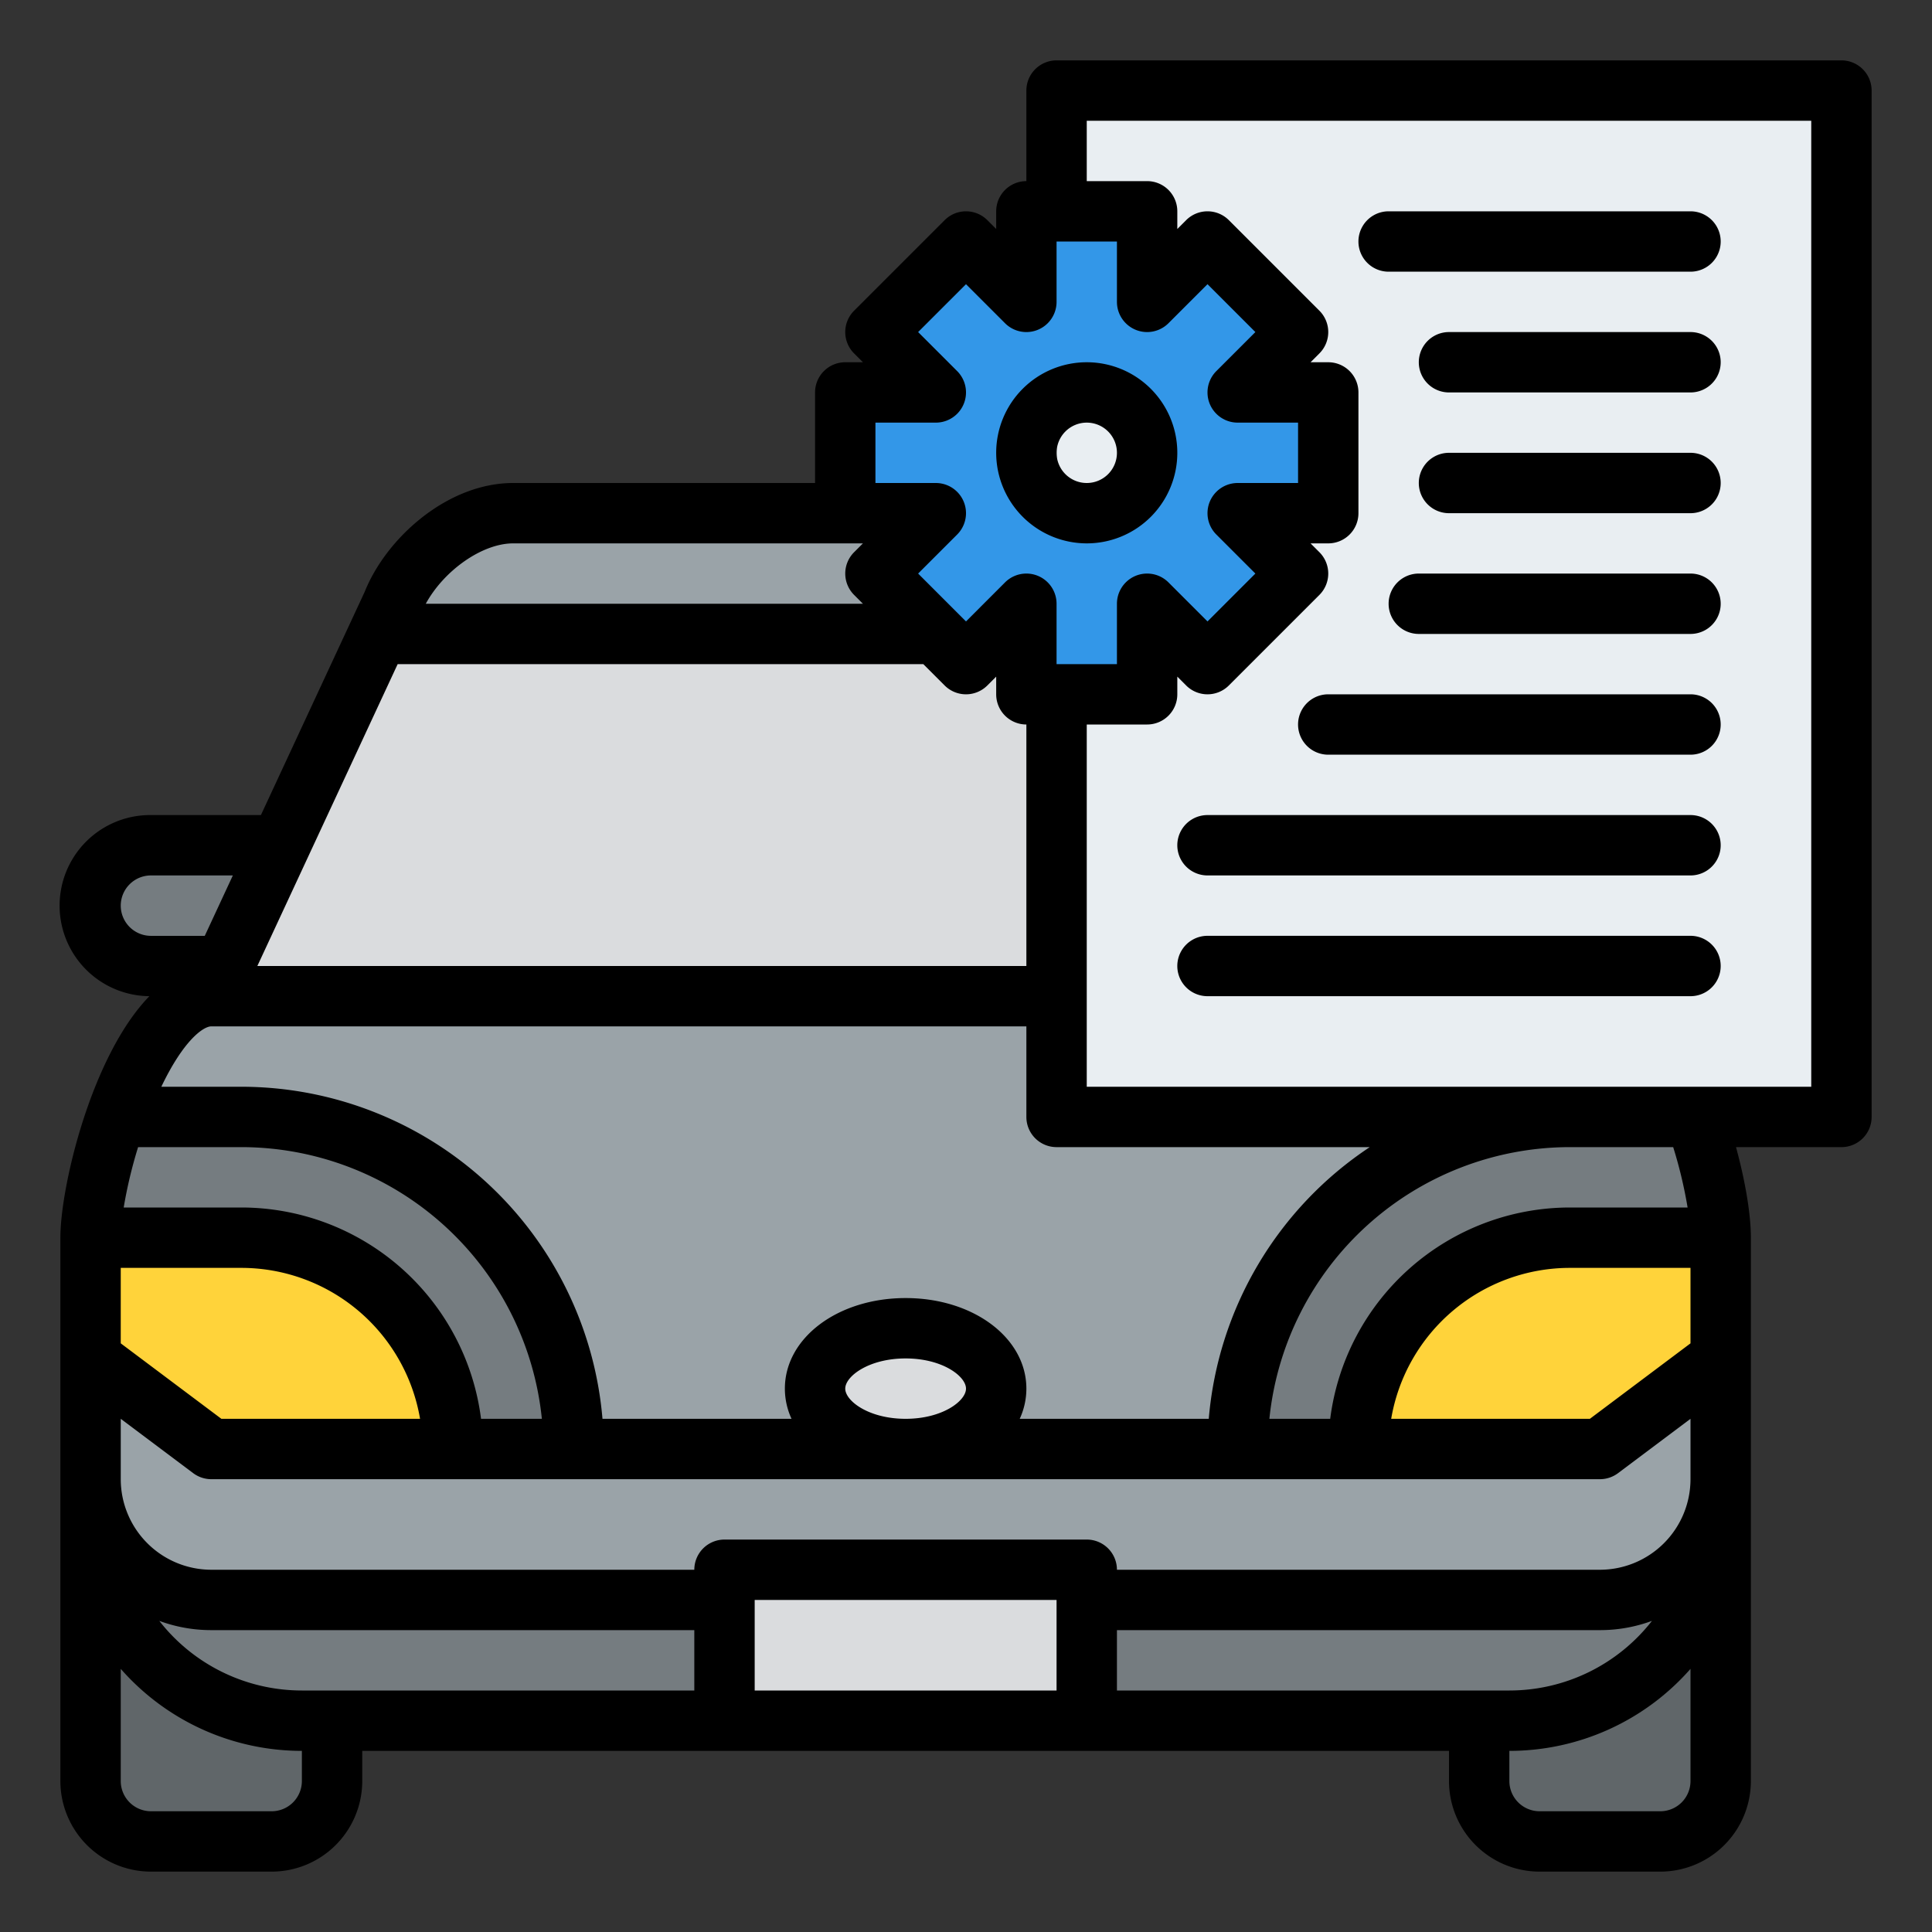 <svg id="Filled" height="512" viewBox="0 0 512 512" width="512" xmlns="http://www.w3.org/2000/svg"><rect x="0" y="0" width="512" height="512" fill="#333333" stroke="none"/><path d="m88 224h-48a16 16 0 0 0 -16 16 16 16 0 0 0 16 16h48z" fill="#757c80"/><rect fill="#606669" height="112" rx="16" width="64" x="24" y="376"/><rect fill="#606669" height="112" rx="16" width="64" x="392" y="376"/><path d="m24 400a56 56 0 0 0 56 56h320a56 56 0 0 0 56-56z" fill="#757c80"/><path d="m456 328v64a32 32 0 0 1 -32 32h-368a32 32 0 0 1 -32-32v-64c0-17.55 14.14-63.39 31.65-63.99l48.35-104.01c4.8-12.267 18.827-24 32-24h208c13.173 0 27.2 11.733 32 24l48.35 104.01c17.51.6 31.65 46.44 31.65 63.99z" fill="#9aa3a8"/><path d="m424.35 264h-368.7l44.63-96h279.44z" fill="#dadcde"/><path d="m192 416h96v40h-96z" fill="#dadcde"/><path d="m152 352v32h-96l-32-24v-32c0-7.45 2.55-19.99 6.82-32h33.18a88.029 88.029 0 0 1 82 56z" fill="#757c80"/><path d="m456 328v32l-32 24h-96v-32h6a88.029 88.029 0 0 1 82-56h33.18c4.27 12.01 6.82 24.55 6.82 32z" fill="#757c80"/><path d="m24 328v32l32 24h64a56 56 0 0 0 -56-56z" fill="#ffd33a"/><path d="m456 328v32l-32 24h-64a56 56 0 0 1 56-56z" fill="#ffd33a"/><ellipse cx="240" cy="368" fill="#dadcde" rx="24" ry="16"/><path d="m280 24h208v272h-208z" fill="#e9eef2"/><path d="m352 104h-24l16-16-24-24-16 16v-24h-32v24l-16-16-24 24 16 16h-24v32h24l-16 16 24 24 16-16v24h32v-24l16 16 24-24-16-16h24zm-64 32a16 16 0 1 1 16-16 16 16 0 0 1 -16 16z" fill="#3397e8"/><path d="m288 144a24 24 0 1 0 -24-24 24.028 24.028 0 0 0 24 24zm0-32a8 8 0 1 1 -8 8 8.009 8.009 0 0 1 8-8z"/><path d="m488 16h-208a8 8 0 0 0 -8 8v24a8 8 0 0 0 -8 8v4.687l-2.343-2.344a8 8 0 0 0 -11.314 0l-24 24a8 8 0 0 0 0 11.314l2.344 2.343h-4.687a8 8 0 0 0 -8 8v24h-80c-17.47 0-33.669 14.619-39.353 28.839l-27.501 59.161h-29.146a24 24 0 0 0 -.409 48c-15.344 15.756-23.591 50.49-23.591 64v144a24.028 24.028 0 0 0 24 24h32a24.028 24.028 0 0 0 24-24v-8h288v8a24.028 24.028 0 0 0 24 24h32a24.028 24.028 0 0 0 24-24v-144c0-6.209-1.474-14.953-3.939-24h27.939a8 8 0 0 0 8-8v-272a8 8 0 0 0 -8-8zm-256 96h16a8 8 0 0 0 5.657-13.657l-10.344-10.343 12.687-12.687 10.343 10.344a8 8 0 0 0 13.657-5.657v-16h16v16a8 8 0 0 0 13.657 5.657l10.343-10.344 12.687 12.687-10.344 10.343a8 8 0 0 0 5.657 13.657h16v16h-16a8 8 0 0 0 -5.657 13.657l10.344 10.343-12.687 12.687-10.343-10.344a8 8 0 0 0 -13.657 5.657v16h-16v-16a8 8 0 0 0 -13.657-5.657l-10.343 10.344-12.687-12.687 10.344-10.343a8 8 0 0 0 -5.657-13.657h-16zm88.336 264h-50.1a19.124 19.124 0 0 0 1.764-8c0-13.458-14.056-24-32-24s-32 10.542-32 24a19.124 19.124 0 0 0 1.764 8h-50.1a96.127 96.127 0 0 0 -95.664-88h-21.247c5.908-12.359 11.086-15.923 13.172-16h.046 216.029v24a8 8 0 0 0 8 8h83a96.06 96.06 0 0 0 -42.664 72zm95.664-72h27.411a118.837 118.837 0 0 1 3.82 16h-31.231a64.081 64.081 0 0 0 -63.482 56h-16.118a80.117 80.117 0 0 1 79.6-72zm-160 64c0 3.262-6.233 8-16 8s-16-4.738-16-8 6.233-8 16-8 16 4.738 16 8zm-120-224h92.687l-2.344 2.343a8 8 0 0 0 0 11.314l2.343 2.343h-115.85c4.802-8.8 14.924-16 23.164-16zm-30.615 32h139.3l5.657 5.657a8 8 0 0 0 11.314 0l2.344-2.344v4.687a8 8 0 0 0 8 8v64h-203.8zm-73.385 64a8.012 8.012 0 0 1 8-8h21.708l-7.442 16.009h-14.266a8.012 8.012 0 0 1 -8-8.009zm4.6 64h27.4a80.117 80.117 0 0 1 79.6 72h-16.118a64.081 64.081 0 0 0 -63.482-56h-31.219a121.882 121.882 0 0 1 3.819-16zm-4.6 32h32a48.071 48.071 0 0 1 47.321 40h-52.654l-26.667-20zm48 136a8.009 8.009 0 0 1 -8 8h-32a8.009 8.009 0 0 1 -8-8v-29.735a63.851 63.851 0 0 0 48 21.735zm104-24h-104a47.928 47.928 0 0 1 -37.783-18.449 39.811 39.811 0 0 0 13.783 2.449h128zm96 0h-80v-24h80zm16 0v-16h128a39.807 39.807 0 0 0 13.783-2.449 47.927 47.927 0 0 1 -37.783 18.449zm152 24a8.009 8.009 0 0 1 -8 8h-32a8.009 8.009 0 0 1 -8-8v-8a63.851 63.851 0 0 0 48-21.735zm0-80a24.028 24.028 0 0 1 -24 24h-128a8 8 0 0 0 -8-8h-96a8 8 0 0 0 -8 8h-128a24.028 24.028 0 0 1 -24-24v-16l19.2 14.4a8 8 0 0 0 4.8 1.6h368a8 8 0 0 0 4.8-1.6l19.2-14.4zm0-36-26.667 20h-52.654a48.071 48.071 0 0 1 47.321-40h32zm32-68h-192v-96h16a8 8 0 0 0 8-8v-4.687l2.343 2.344a8 8 0 0 0 11.314 0l24-24a8 8 0 0 0 0-11.314l-2.344-2.343h4.687a8 8 0 0 0 8-8v-32a8 8 0 0 0 -8-8h-4.687l2.344-2.343a8 8 0 0 0 0-11.314l-24-24a8 8 0 0 0 -11.314 0l-2.343 2.344v-4.687a8 8 0 0 0 -8-8h-16v-16h192z"/><path d="m448 152h-72a8 8 0 0 0 0 16h72a8 8 0 0 0 0-16z"/><path d="m448 184h-96a8 8 0 0 0 0 16h96a8 8 0 0 0 0-16z"/><path d="m448 216h-128a8 8 0 0 0 0 16h128a8 8 0 0 0 0-16z"/><path d="m448 248h-128a8 8 0 0 0 0 16h128a8 8 0 0 0 0-16z"/><path d="m448 120h-64a8 8 0 0 0 0 16h64a8 8 0 0 0 0-16z"/><path d="m448 88h-64a8 8 0 0 0 0 16h64a8 8 0 0 0 0-16z"/><path d="m368 72h80a8 8 0 0 0 0-16h-80a8 8 0 0 0 0 16z"/></svg>
